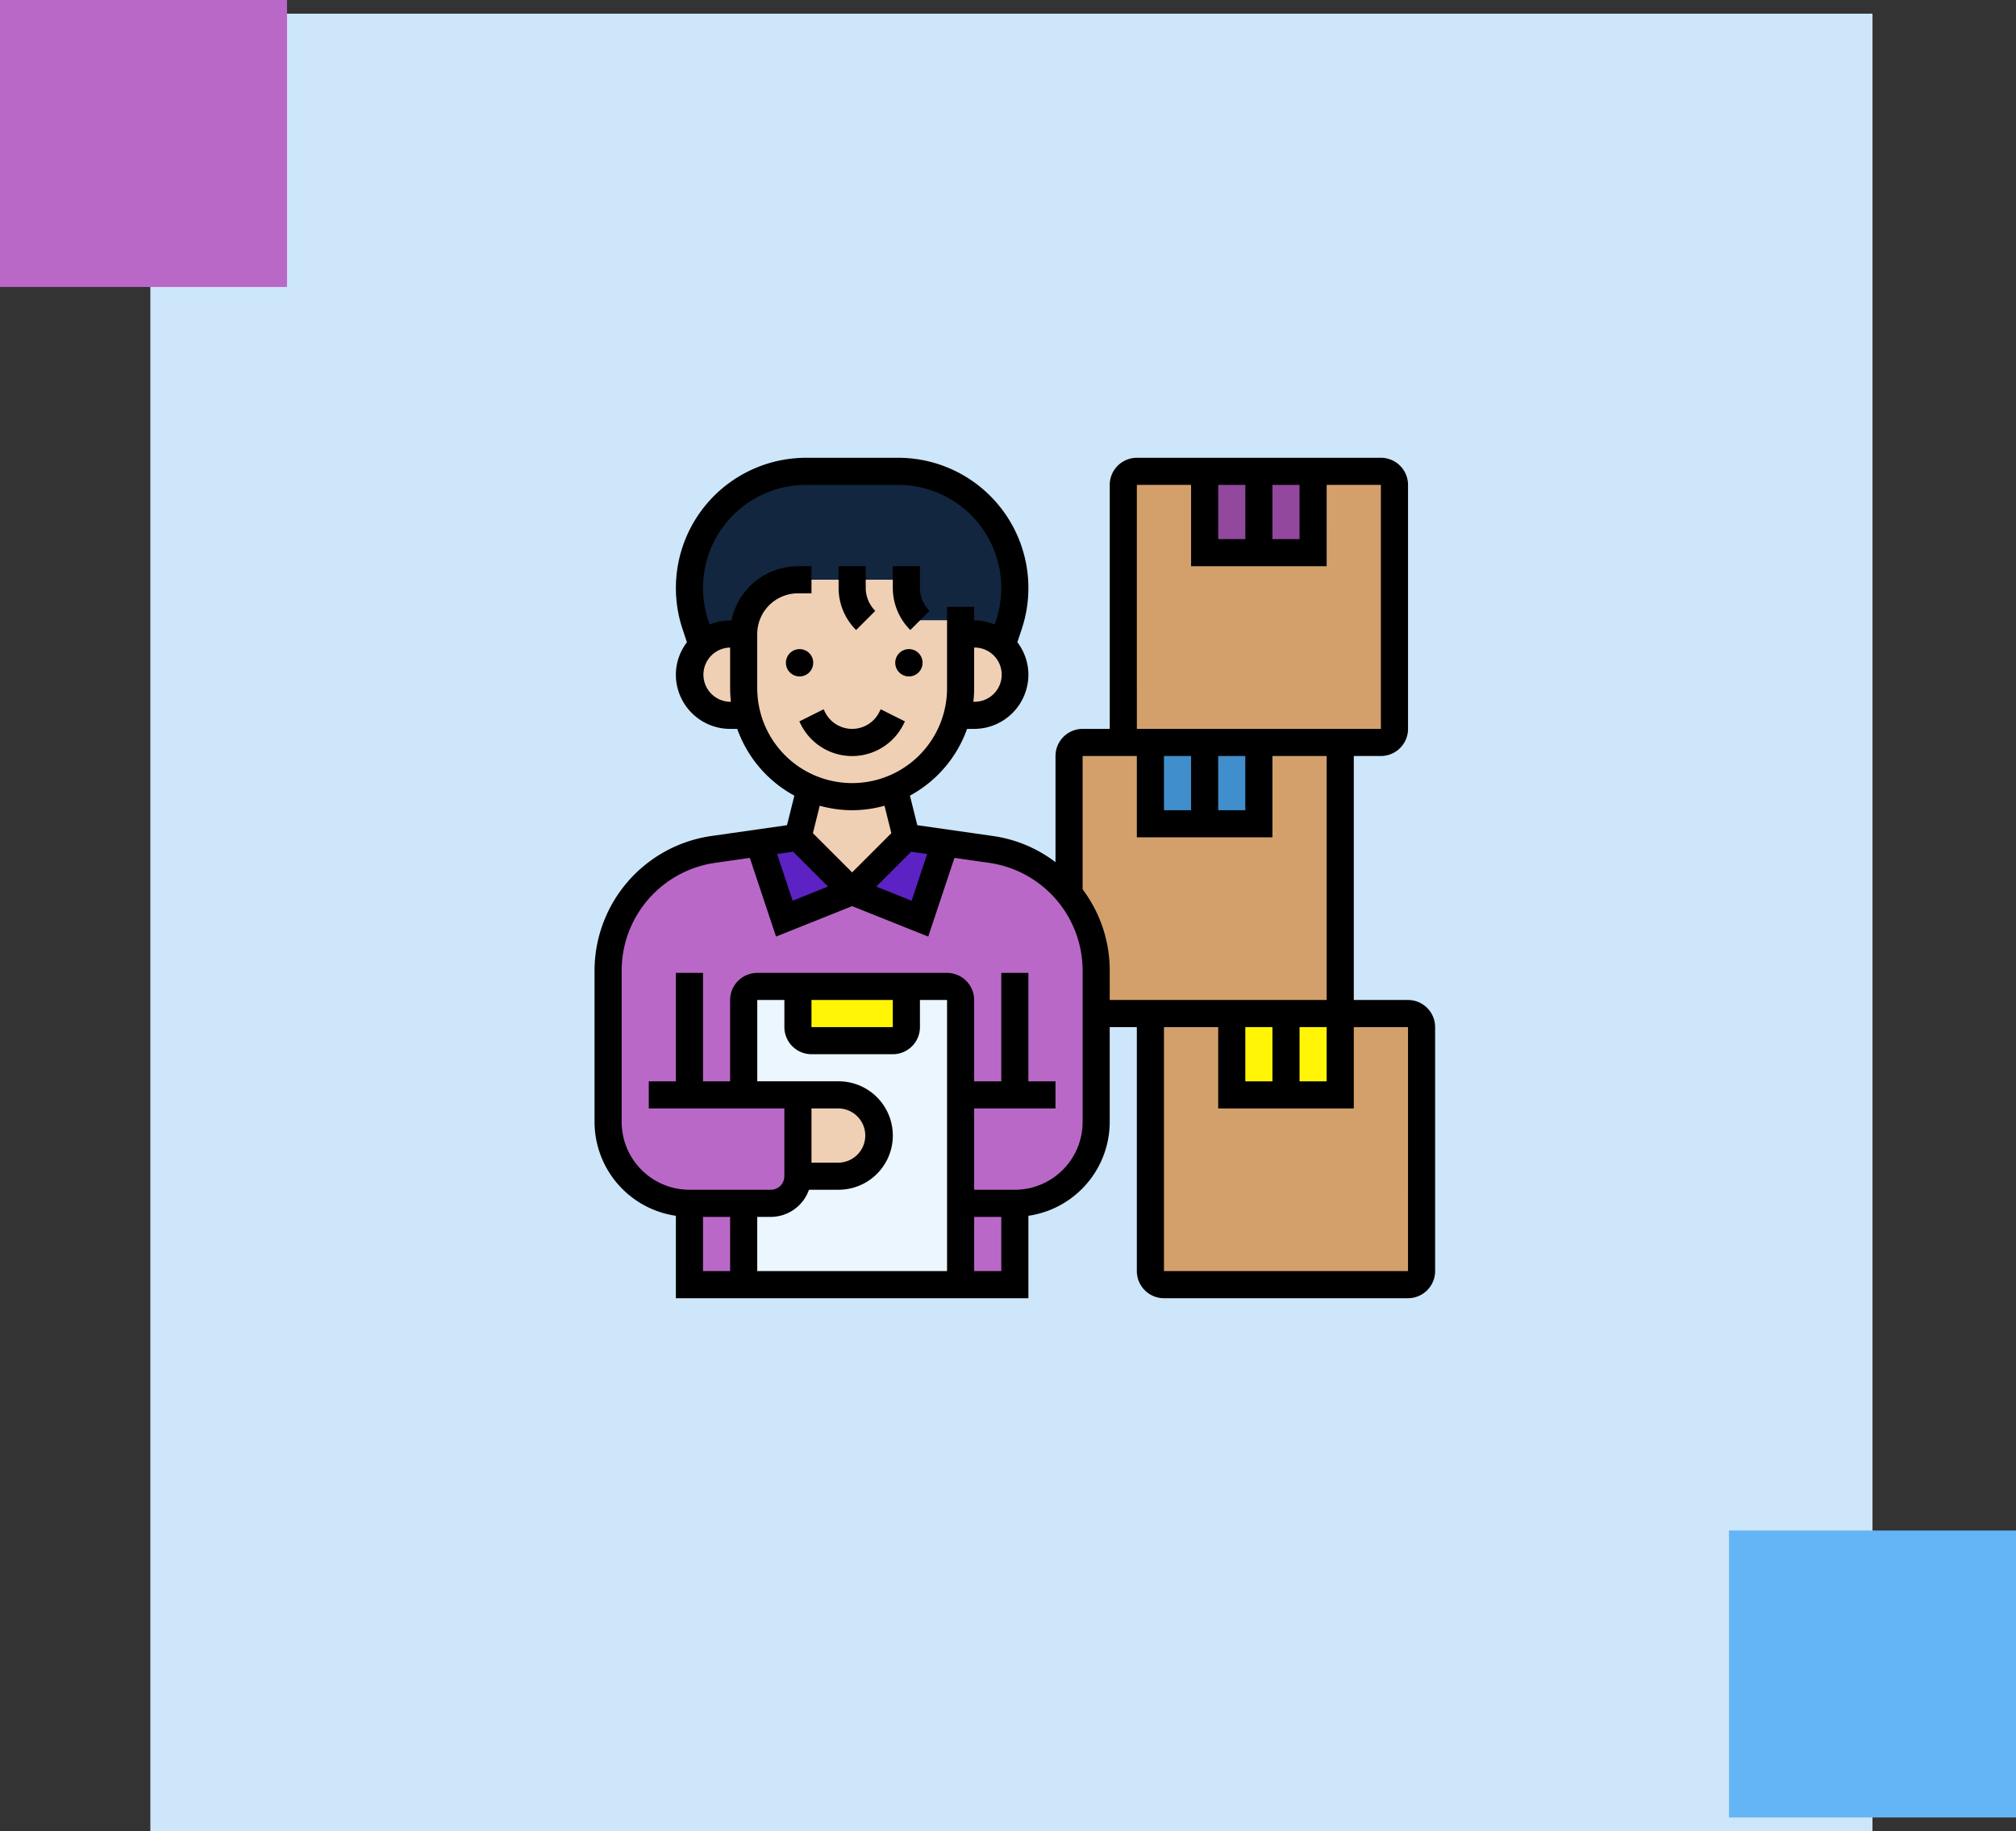 <svg xmlns="http://www.w3.org/2000/svg" width="295" height="268" viewBox="0 0 295 268">
  <rect x="0" y="0" width="295" height="268" fill="#333333" stroke="none"/>
  <g id="Grupo_110418" data-name="Grupo 110418" transform="translate(-285 -6524)">
    <rect id="Rectángulo_36671" data-name="Rectángulo 36671" width="252" height="266" transform="translate(307 6526)" fill="#cde6fa"/>
    <g id="Grupo_110351" data-name="Grupo 110351" transform="translate(285 6524)">
      <rect id="Rectángulo_36673" data-name="Rectángulo 36673" width="42" height="42" fill="#ba68c8"/>
      <rect id="Rectángulo_36674" data-name="Rectángulo 36674" width="42" height="42" transform="translate(253 224)" fill="#64b5f6"/>
      <g id="inventario-3" transform="translate(86 66)">
        <g id="Grupo_110438" data-name="Grupo 110438" transform="translate(2.984 2.984)">
          <g id="Grupo_110419" data-name="Grupo 110419" transform="translate(79.355 79.355)">
            <path id="Trazado_169137" data-name="Trazado 169137" d="M79.694,42H42V79.694a1.99,1.99,0,0,0,1.984,1.984h35.71a1.99,1.99,0,0,0,1.984-1.984V43.984A1.99,1.99,0,0,0,79.694,42Z" transform="translate(-42 -42)" fill="#d3a06c"/>
          </g>
          <g id="Grupo_110420" data-name="Grupo 110420" transform="translate(75.387 0)">
            <path id="Trazado_169138" data-name="Trazado 169138" d="M77.694,2H41.984A1.99,1.99,0,0,0,40,3.984V41.677H77.694a1.99,1.99,0,0,0,1.984-1.984V3.984A1.99,1.99,0,0,0,77.694,2Z" transform="translate(-40 -2)" fill="#d3a06c"/>
          </g>
          <g id="Grupo_110421" data-name="Grupo 110421" transform="translate(67.432 39.677)">
            <path id="Trazado_169139" data-name="Trazado 169139" d="M37.994,22a1.99,1.99,0,0,0-1.984,1.984V44.12l-.02.02a17.652,17.652,0,0,1,3.988,11.209v6.329h35.71V22Z" transform="translate(-35.99 -22)" fill="#d3a06c"/>
          </g>
          <g id="Grupo_110422" data-name="Grupo 110422" transform="translate(87.29 0)">
            <path id="Trazado_169140" data-name="Trazado 169140" d="M46,2H61.871V13.9H46Z" transform="translate(-46 -2)" fill="#91489d"/>
          </g>
          <g id="Grupo_110423" data-name="Grupo 110423" transform="translate(79.355 39.677)">
            <path id="Trazado_169141" data-name="Trazado 169141" d="M42,22H57.871V33.9H42Z" transform="translate(-42 -22)" fill="#408ecc"/>
          </g>
          <g id="Grupo_110424" data-name="Grupo 110424" transform="translate(91.258 79.355)">
            <path id="Trazado_169142" data-name="Trazado 169142" d="M48,42H63.871V53.9H48Z" transform="translate(-48 -42)" fill="#fff505"/>
          </g>
          <g id="Grupo_110425" data-name="Grupo 110425" transform="translate(11.903)">
            <path id="Trazado_169143" data-name="Trazado 169143" d="M39.742,17.871H23.871a7.933,7.933,0,0,0-7.935,7.935H13.952a5.967,5.967,0,0,0-4.087,1.627l-.992-2.976A17.069,17.069,0,0,1,25.061,2h13.49A17.069,17.069,0,0,1,54.74,24.457l-.992,2.976a5.967,5.967,0,0,0-4.087-1.627H47.677V23.823H41.726a6.774,6.774,0,0,1-1.984-4.781Z" transform="translate(-8 -2)" fill="#12263f"/>
          </g>
          <g id="Grupo_110426" data-name="Grupo 110426" transform="translate(19.839 75.387)">
            <path id="Trazado_169144" data-name="Trazado 169144" d="M43.742,71.742v11.9H12v-11.9h3.968a3.979,3.979,0,0,0,3.968-3.968h5.952a5.952,5.952,0,0,0,0-11.9H12V41.984A1.99,1.99,0,0,1,13.984,40h5.952v5.952a1.99,1.99,0,0,0,1.984,1.984h11.9a1.99,1.99,0,0,0,1.984-1.984V40h5.952a1.99,1.99,0,0,1,1.984,1.984V71.742Z" transform="translate(-12 -40)" fill="#ebf6ff"/>
          </g>
          <g id="Grupo_110427" data-name="Grupo 110427" transform="translate(51.581 107.129)">
            <path id="Trazado_169145" data-name="Trazado 169145" d="M28,56h7.935V67.9H28Z" transform="translate(-28 -56)" fill="#ba68c8"/>
          </g>
          <g id="Grupo_110428" data-name="Grupo 110428" transform="translate(11.903 107.129)">
            <path id="Trazado_169146" data-name="Trazado 169146" d="M8,56h7.935V67.9H8Z" transform="translate(-8 -56)" fill="#ba68c8"/>
          </g>
          <g id="Grupo_110429" data-name="Grupo 110429" transform="translate(0 54.378)">
            <path id="Trazado_169147" data-name="Trazado 169147" d="M2,70.258v-22.2A17.843,17.843,0,0,1,17.335,30.382L24.1,29.41,27.79,40.5l9.919-3.968L47.629,40.5l3.69-11.09,6.765.972A17.93,17.93,0,0,1,73.419,48.058v22.2a11.913,11.913,0,0,1-11.9,11.9H53.581V52.4A1.99,1.99,0,0,0,51.6,50.419H23.823A1.99,1.99,0,0,0,21.839,52.4V66.29h7.935v11.9a3.979,3.979,0,0,1-3.968,3.968H13.9A11.913,11.913,0,0,1,2,70.258Z" transform="translate(-2 -29.41)" fill="#ba68c8"/>
          </g>
          <g id="Grupo_110430" data-name="Grupo 110430" transform="translate(35.71 53.565)">
            <path id="Trazado_169148" data-name="Trazado 169148" d="M33.609,29.813,29.919,40.9,20,36.935,27.935,29Z" transform="translate(-20 -29)" fill="#5c22c3"/>
          </g>
          <g id="Grupo_110431" data-name="Grupo 110431" transform="translate(22.1 53.565)">
            <path id="Trazado_169149" data-name="Trazado 169149" d="M26.749,36.935,16.83,40.9l-3.69-11.09L18.814,29Z" transform="translate(-13.14 -29)" fill="#5c22c3"/>
          </g>
          <g id="Grupo_110432" data-name="Grupo 110432" transform="translate(27.774 75.387)">
            <path id="Trazado_169150" data-name="Trazado 169150" d="M31.871,40v5.952a1.99,1.99,0,0,1-1.984,1.984h-11.9A1.99,1.99,0,0,1,16,45.952V40Z" transform="translate(-16 -40)" fill="#fff505"/>
          </g>
          <g id="Grupo_110433" data-name="Grupo 110433" transform="translate(27.774 91.258)">
            <path id="Trazado_169151" data-name="Trazado 169151" d="M21.952,48a5.952,5.952,0,0,1,0,11.9H16V48Z" transform="translate(-16 -48)" fill="#f0d0b4"/>
          </g>
          <g id="Grupo_110434" data-name="Grupo 110434" transform="translate(27.774 46.383)">
            <path id="Trazado_169152" data-name="Trazado 169152" d="M30.066,25.38l1.805,7.182L23.935,40.5,16,32.562l1.805-7.182a15.891,15.891,0,0,0,12.26,0Z" transform="translate(-16 -25.38)" fill="#f0d0b4"/>
          </g>
          <g id="Grupo_110435" data-name="Grupo 110435" transform="translate(51.085 23.806)">
            <path id="Trazado_169153" data-name="Trazado 169153" d="M34.317,15.627A5.953,5.953,0,0,1,30.23,25.9H27.75a16.345,16.345,0,0,0,.5-3.968V14H30.23a5.967,5.967,0,0,1,4.087,1.627Z" transform="translate(-27.75 -14)" fill="#f0d0b4"/>
          </g>
          <g id="Grupo_110436" data-name="Grupo 110436" transform="translate(11.903 23.806)">
            <path id="Trazado_169154" data-name="Trazado 169154" d="M16.431,25.9h-2.48a5.952,5.952,0,0,1,0-11.9h1.984v7.935A16.345,16.345,0,0,0,16.431,25.9Z" transform="translate(-8 -14)" fill="#f0d0b4"/>
          </g>
          <g id="Grupo_110437" data-name="Grupo 110437" transform="translate(19.839 15.871)">
            <path id="Trazado_169155" data-name="Trazado 169155" d="M37.79,15.952h5.952v9.919a16.345,16.345,0,0,1-.5,3.968A15.883,15.883,0,0,1,21.741,40.512a15.662,15.662,0,0,1-5.1-3.412A16.112,16.112,0,0,1,12.5,29.839a16.344,16.344,0,0,1-.5-3.968V17.935A7.933,7.933,0,0,1,19.935,10H35.806v1.17a6.774,6.774,0,0,0,1.984,4.781Z" transform="translate(-12 -10)" fill="#f0d0b4"/>
          </g>
        </g>
        <g id="Grupo_110439" data-name="Grupo 110439" transform="translate(1 1)">
          <circle id="Elipse_5814" data-name="Elipse 5814" cx="2" cy="2" r="2" transform="translate(28 28)"/>
          <circle id="Elipse_5815" data-name="Elipse 5815" cx="2" cy="2" r="2" transform="translate(44 28)"/>
          <path id="Trazado_169156" data-name="Trazado 169156" d="M31.348,21.746l.208-.419-3.549-1.776-.208.421a4.436,4.436,0,0,1-7.935,0l-.208-.419L16.106,21.33l.208.419a8.4,8.4,0,0,0,15.034,0Z" transform="translate(13.862 17.253)"/>
          <path id="Trazado_169157" data-name="Trazado 169157" d="M24.37,15.533a4.76,4.76,0,0,1-1.4-3.386V9H19v3.146a8.7,8.7,0,0,0,2.565,6.192Z" transform="translate(16.71 6.871)"/>
          <path id="Trazado_169158" data-name="Trazado 169158" d="M28.37,15.533a4.76,4.76,0,0,1-1.4-3.386V9H23v3.146a8.7,8.7,0,0,0,2.565,6.192Z" transform="translate(20.645 6.871)"/>
          <path id="Trazado_169159" data-name="Trazado 169159" d="M120.032,80.355H112.1V44.645h3.968a3.972,3.972,0,0,0,3.968-3.968V4.968A3.972,3.972,0,0,0,116.065,1H80.355a3.972,3.972,0,0,0-3.968,3.968v35.71H72.419a3.972,3.972,0,0,0-3.968,3.968V60.183a19.646,19.646,0,0,0-9.1-3.821L48.23,54.773l-1.081-4.327a17.939,17.939,0,0,0,8.36-9.769h1.04a7.943,7.943,0,0,0,7.935-7.935,7.859,7.859,0,0,0-1.615-4.747l.639-1.918A19.056,19.056,0,0,0,45.431,1H31.954A19.057,19.057,0,0,0,13.879,26.078L14.518,28A7.849,7.849,0,0,0,12.9,32.742a7.943,7.943,0,0,0,7.935,7.935H21.88a17.931,17.931,0,0,0,8.36,9.769l-1.081,4.327L18.035,56.362A19.934,19.934,0,0,0,1,76V98.21a13.9,13.9,0,0,0,11.9,13.728V124H64.484V111.938a13.9,13.9,0,0,0,11.9-13.728V84.323h3.968v35.71A3.972,3.972,0,0,0,84.323,124h35.71A3.972,3.972,0,0,0,124,120.032V84.323A3.972,3.972,0,0,0,120.032,80.355ZM92.258,4.968h3.968V12.9H92.258Zm7.935,0h3.968V12.9h-3.968Zm-19.839,0H88.29v11.9h19.839V4.968h7.935v35.71H80.355Zm3.968,39.677H88.29v7.935H84.323Zm7.935,0h3.968v7.935H92.258ZM49.676,58.989,47.4,65.829,42.225,63.76l5.106-5.106ZM56.548,36.71h-.117a17.726,17.726,0,0,0,.117-1.984V28.774a3.968,3.968,0,1,1,0,7.935Zm-35.71,0a3.968,3.968,0,0,1,0-7.935v5.952a17.726,17.726,0,0,0,.117,1.984Zm3.968-1.984V26.79a5.959,5.959,0,0,1,5.952-5.952h1.984V16.871H30.758a9.938,9.938,0,0,0-9.719,7.935h-.2a7.908,7.908,0,0,0-3,.6l-.192-.579A15.082,15.082,0,0,1,31.956,4.968H45.433A15.08,15.08,0,0,1,59.74,24.822l-.194.581a7.89,7.89,0,0,0-3-.6V22.823H52.581v11.9a13.887,13.887,0,0,1-27.774,0ZM38.694,52.581a17.781,17.781,0,0,0,4.736-.657l1,4.015-5.739,5.739-5.739-5.739,1-4.015a17.781,17.781,0,0,0,4.736.657Zm-8.638,6.071,5.106,5.106L29.99,65.827l-2.279-6.84ZM16.871,112.1h3.968v7.935H16.871ZM36.71,96.226a3.968,3.968,0,0,1,0,7.935H32.742V96.226Zm-4.333,11.9H36.71a7.935,7.935,0,0,0,0-15.871h-11.9v-11.9h3.968v3.968a3.972,3.972,0,0,0,3.968,3.968h11.9a3.972,3.972,0,0,0,3.968-3.968V80.355h3.968v39.677H24.806V112.1H26.79A5.944,5.944,0,0,0,32.377,108.129Zm.365-27.774h11.9v3.968h-11.9Zm23.806,39.677V112.1h3.968v7.935ZM72.419,98.21a9.931,9.931,0,0,1-9.919,9.919H56.548v-11.9h11.9V92.258H64.484V76.387H60.516V92.258H56.548v-11.9a3.972,3.972,0,0,0-3.968-3.968H24.806a3.972,3.972,0,0,0-3.968,3.968v11.9H16.871V76.387H12.9V92.258H8.935v3.968H28.774v9.919a1.985,1.985,0,0,1-1.984,1.984h-11.9A9.931,9.931,0,0,1,4.968,98.21V76a15.947,15.947,0,0,1,13.627-15.71l5.124-.732,3.837,11.516L38.694,66.62l11.135,4.454,3.837-11.516,5.124.732A15.949,15.949,0,0,1,72.419,76Zm3.968-17.855V76a19.747,19.747,0,0,0-3.968-11.836V44.645h7.935v11.9h19.839v-11.9h7.935v35.71Zm19.839,3.968h3.968v7.935H96.226Zm7.935,0h3.968v7.935h-3.968Zm15.871,35.71H84.323V84.323h7.935v11.9H112.1v-11.9h7.935Z" transform="translate(-1 -1)"/>
        </g>
      </g>
    </g>
  </g>
</svg>
